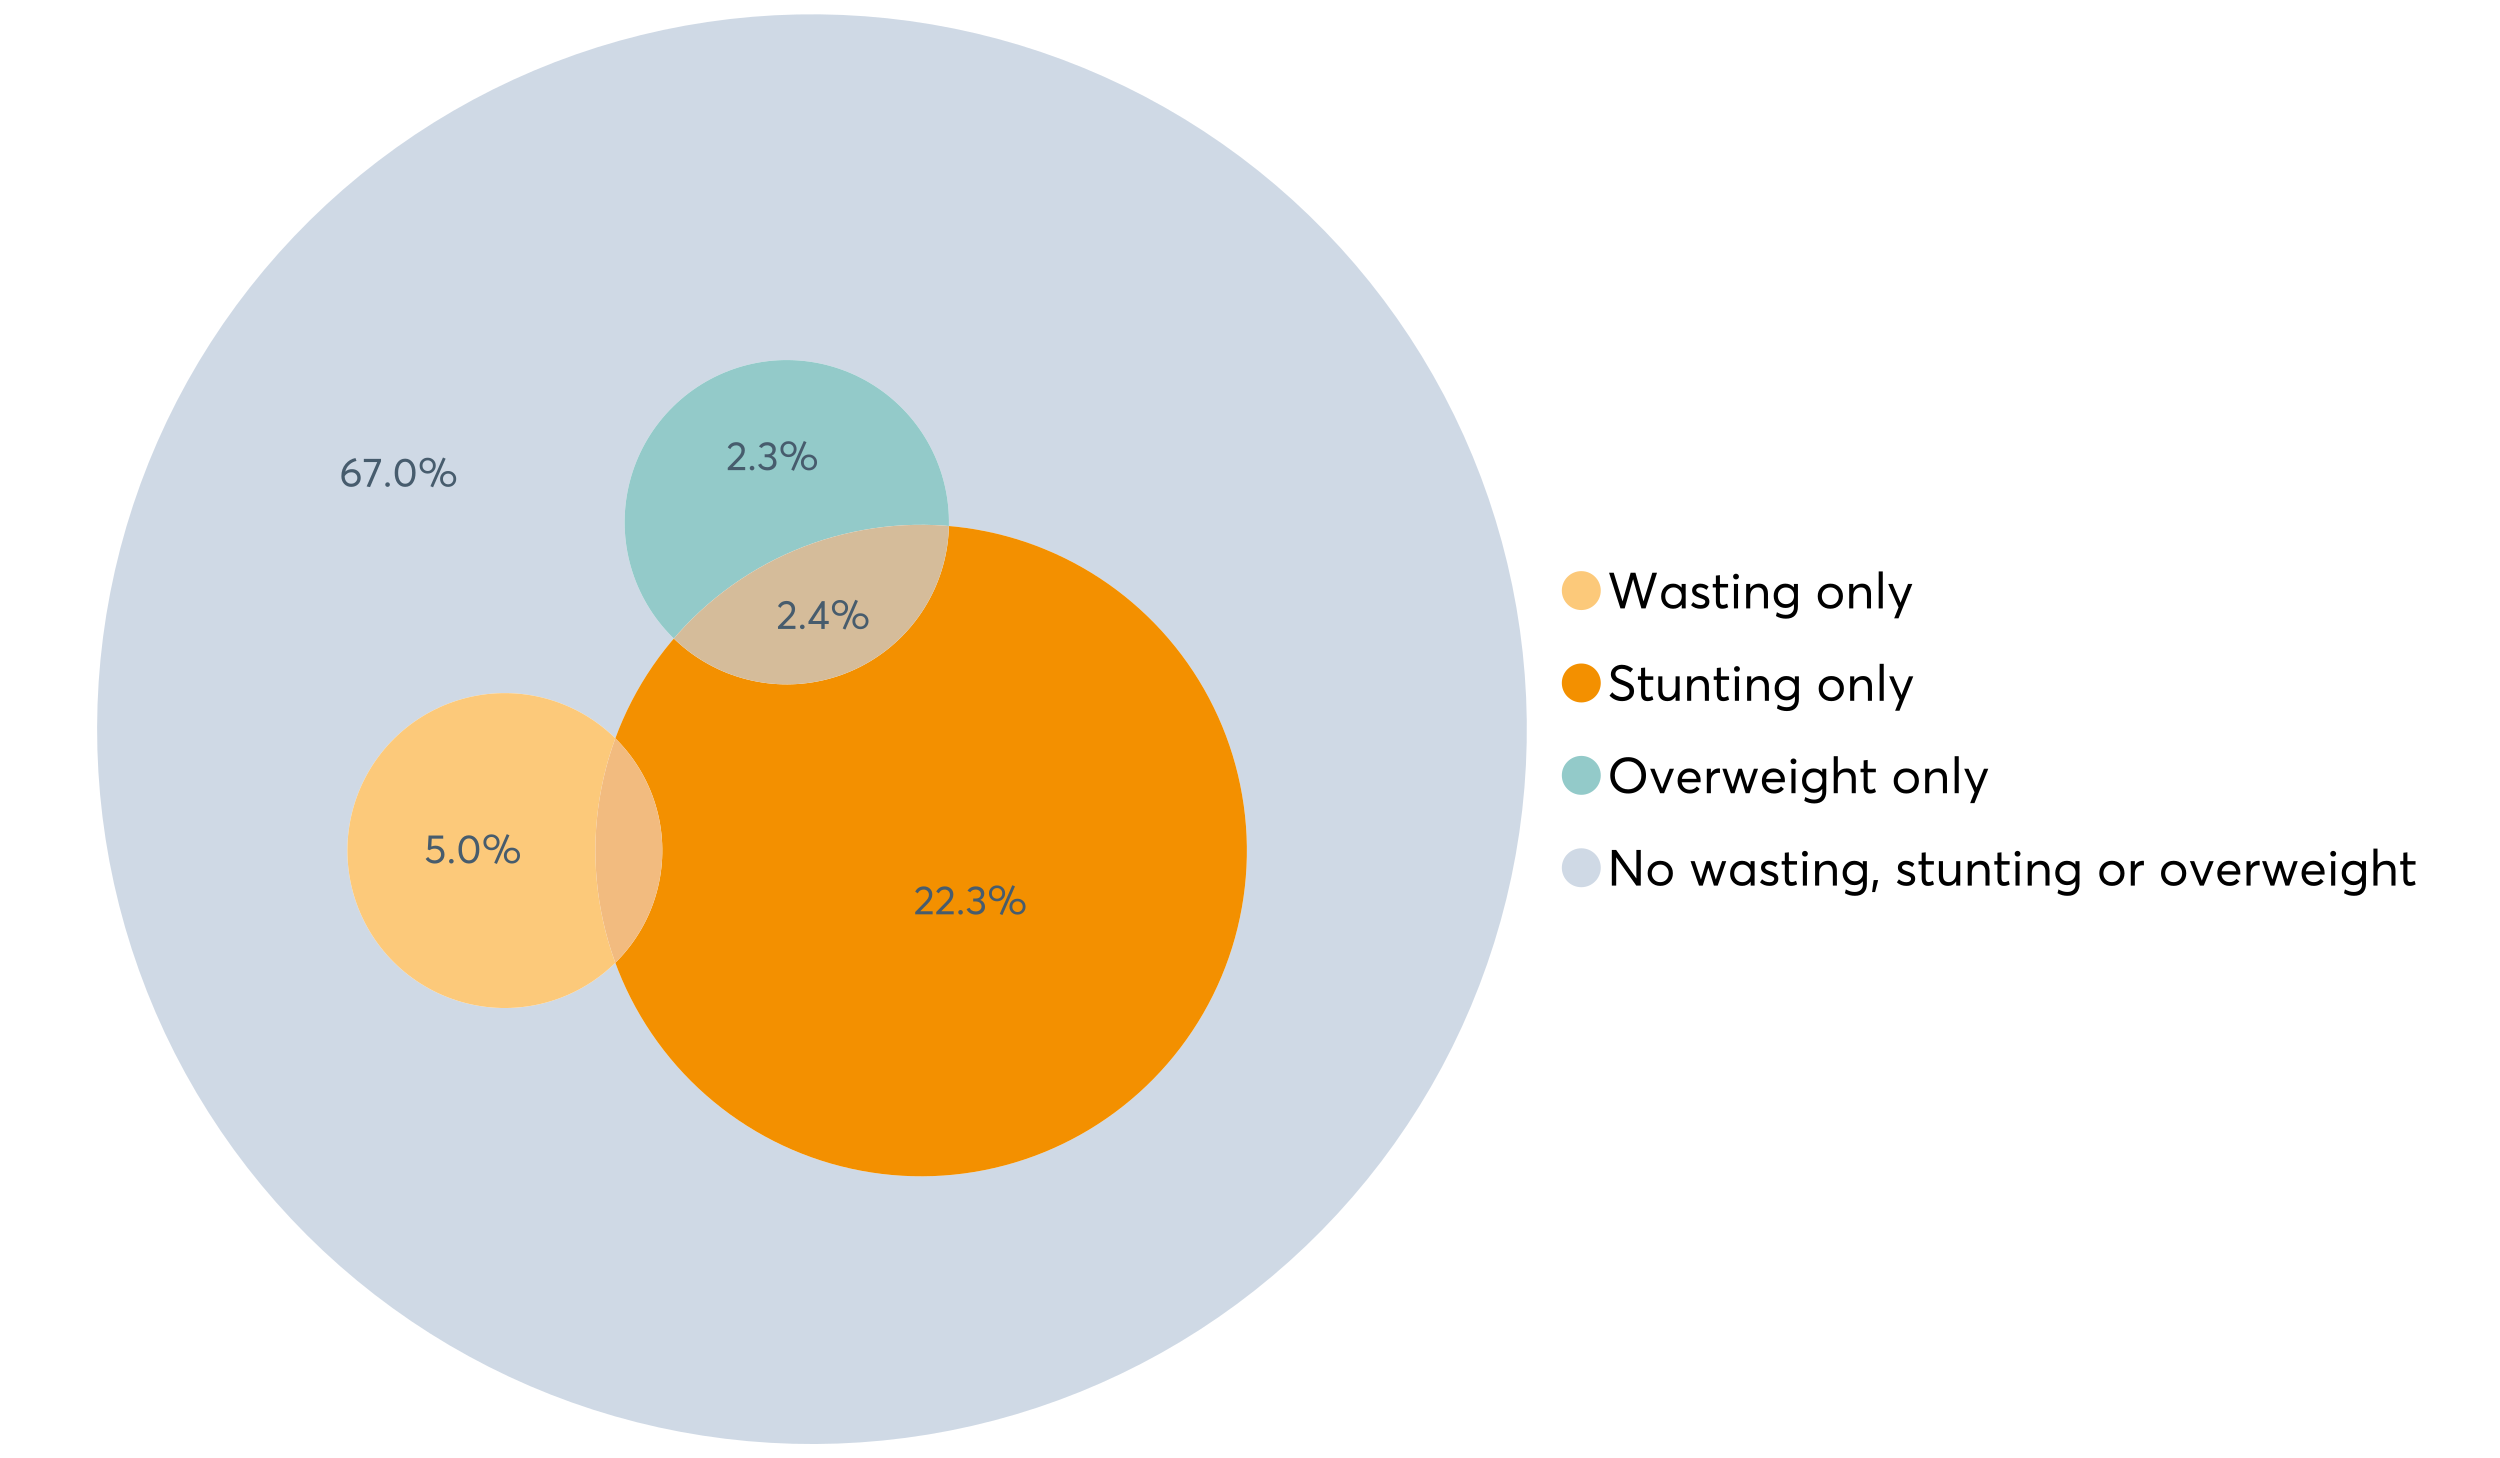 <?xml version="1.0" encoding="UTF-8"?>
<svg xmlns="http://www.w3.org/2000/svg" xmlns:xlink="http://www.w3.org/1999/xlink" width="1234.286pt" height="720pt" viewBox="0 0 1234.286 720" version="1.1">
<defs>
<g>
<symbol overflow="visible" id="glyph0-0">
<path style="stroke:none;" d=""/>
</symbol>
<symbol overflow="visible" id="glyph0-1">
<path style="stroke:none;" d="M 22.234 -17.609 L 24.547 -17.609 L 18.906 0 L 16.828 0 L 12.75 -14.438 L 12.734 -14.438 L 8.578 0 L 6.5 0 L 0.875 -17.609 L 3.172 -17.609 L 7.516 -3.547 L 7.562 -3.547 L 11.531 -17.609 L 13.891 -17.609 L 17.859 -3.5 L 17.891 -3.5 Z M 22.234 -17.609 "/>
</symbol>
<symbol overflow="visible" id="glyph0-2">
<path style="stroke:none;" d="M 11.297 -12.078 L 13.297 -12.078 L 13.297 0 L 11.359 0 L 11.359 -1.906 L 11.344 -1.906 C 10.312 -0.531 8.906 0.156 7.125 0.156 C 5.414 0.156 4 -0.406 2.875 -1.531 C 1.75 -2.656 1.188 -4.129 1.188 -5.953 C 1.188 -7.742 1.742 -9.238 2.859 -10.438 C 3.984 -11.633 5.395 -12.234 7.094 -12.234 C 8.812 -12.234 10.203 -11.578 11.266 -10.266 L 11.297 -10.266 Z M 7.297 -1.688 C 8.422 -1.688 9.379 -2.086 10.172 -2.891 C 10.961 -3.691 11.359 -4.711 11.359 -5.953 C 11.359 -7.191 10.973 -8.238 10.203 -9.094 C 9.441 -9.945 8.477 -10.375 7.312 -10.375 C 6.156 -10.375 5.18 -9.961 4.391 -9.141 C 3.609 -8.328 3.219 -7.266 3.219 -5.953 C 3.219 -4.711 3.594 -3.691 4.344 -2.891 C 5.102 -2.086 6.086 -1.688 7.297 -1.688 Z M 7.297 -1.688 "/>
</symbol>
<symbol overflow="visible" id="glyph0-3">
<path style="stroke:none;" d="M 5.609 0.156 C 3.734 0.156 2.156 -0.426 0.875 -1.594 L 1.906 -3.094 C 2.945 -2.133 4.18 -1.656 5.609 -1.656 C 6.305 -1.656 6.859 -1.812 7.266 -2.125 C 7.68 -2.445 7.891 -2.832 7.891 -3.281 C 7.891 -3.738 7.688 -4.086 7.281 -4.328 C 6.875 -4.566 6.164 -4.859 5.156 -5.203 C 5.094 -5.223 5.047 -5.242 5.016 -5.266 C 3.836 -5.672 2.938 -6.141 2.312 -6.672 C 1.695 -7.203 1.391 -7.973 1.391 -8.984 C 1.391 -9.91 1.766 -10.68 2.516 -11.297 C 3.266 -11.922 4.223 -12.234 5.391 -12.234 C 6.922 -12.234 8.301 -11.738 9.531 -10.75 L 8.484 -9.156 C 7.523 -9.977 6.457 -10.391 5.281 -10.391 C 4.801 -10.391 4.367 -10.258 3.984 -10 C 3.609 -9.738 3.422 -9.398 3.422 -8.984 C 3.422 -8.555 3.609 -8.207 3.984 -7.938 C 4.359 -7.676 4.93 -7.395 5.703 -7.094 C 5.836 -7.039 6.082 -6.945 6.438 -6.812 C 6.789 -6.688 7.023 -6.598 7.141 -6.547 C 7.254 -6.492 7.453 -6.406 7.734 -6.281 C 8.016 -6.164 8.207 -6.078 8.312 -6.016 C 8.414 -5.961 8.566 -5.867 8.766 -5.734 C 8.973 -5.598 9.113 -5.477 9.188 -5.375 C 9.258 -5.281 9.359 -5.148 9.484 -4.984 C 9.609 -4.816 9.695 -4.656 9.75 -4.5 C 9.801 -4.344 9.844 -4.16 9.875 -3.953 C 9.906 -3.742 9.922 -3.523 9.922 -3.297 C 9.922 -2.305 9.547 -1.484 8.797 -0.828 C 8.055 -0.172 6.992 0.156 5.609 0.156 Z M 5.609 0.156 "/>
</symbol>
<symbol overflow="visible" id="glyph0-4">
<path style="stroke:none;" d="M 5.328 0.156 C 3.234 0.156 2.188 -1.094 2.188 -3.594 L 2.188 -10.344 L 0.641 -10.344 L 0.641 -12.078 L 2.188 -12.078 L 2.188 -16.203 L 4.188 -16.422 L 4.188 -12.078 L 8.219 -12.078 L 8.219 -10.344 L 4.188 -10.344 L 4.188 -3.891 C 4.188 -3.148 4.297 -2.602 4.516 -2.25 C 4.742 -1.906 5.133 -1.734 5.688 -1.734 C 6.312 -1.734 6.988 -1.941 7.719 -2.359 L 8.266 -0.594 C 7.367 -0.094 6.391 0.156 5.328 0.156 Z M 5.328 0.156 "/>
</symbol>
<symbol overflow="visible" id="glyph0-5">
<path style="stroke:none;" d="M 3.094 -14.312 C 2.688 -14.312 2.344 -14.445 2.062 -14.719 C 1.789 -15 1.656 -15.336 1.656 -15.734 C 1.656 -16.129 1.789 -16.461 2.062 -16.734 C 2.344 -17.004 2.688 -17.141 3.094 -17.141 C 3.5 -17.141 3.844 -17 4.125 -16.719 C 4.406 -16.438 4.547 -16.109 4.547 -15.734 C 4.547 -15.336 4.406 -15 4.125 -14.719 C 3.844 -14.445 3.5 -14.312 3.094 -14.312 Z M 2.078 0 L 2.078 -12.078 L 4.094 -12.078 L 4.094 0 Z M 2.078 0 "/>
</symbol>
<symbol overflow="visible" id="glyph0-6">
<path style="stroke:none;" d="M 8.344 -12.234 C 9.676 -12.234 10.727 -11.805 11.5 -10.953 C 12.281 -10.098 12.672 -8.836 12.672 -7.172 L 12.672 0 L 10.672 0 L 10.672 -6.594 C 10.672 -9.113 9.688 -10.375 7.719 -10.375 C 6.562 -10.375 5.641 -9.988 4.953 -9.219 C 4.266 -8.445 3.922 -7.383 3.922 -6.031 L 3.922 0 L 1.906 0 L 1.906 -12.078 L 3.922 -12.078 L 3.922 -9.969 L 3.938 -9.969 C 5 -11.477 6.469 -12.234 8.344 -12.234 Z M 8.344 -12.234 "/>
</symbol>
<symbol overflow="visible" id="glyph0-7">
<path style="stroke:none;" d="M 11.094 -12.078 L 13.078 -12.078 L 13.078 -0.922 C 13.078 0.93 12.594 2.391 11.625 3.453 C 10.656 4.523 9.16 5.062 7.141 5.062 C 5.328 5.062 3.691 4.625 2.234 3.75 L 2.703 1.891 C 4.211 2.734 5.66 3.156 7.047 3.156 C 8.348 3.156 9.348 2.816 10.047 2.141 C 10.754 1.473 11.109 0.629 11.109 -0.391 L 11.109 -2.078 L 11.062 -2.078 C 10.051 -0.836 8.688 -0.219 6.969 -0.219 C 5.312 -0.219 3.922 -0.77 2.797 -1.875 C 1.672 -2.988 1.109 -4.43 1.109 -6.203 C 1.109 -7.922 1.66 -9.352 2.766 -10.5 C 3.867 -11.656 5.238 -12.234 6.875 -12.234 C 8.57 -12.234 9.961 -11.617 11.047 -10.391 L 11.094 -10.391 Z M 7.125 -2.109 C 8.332 -2.109 9.305 -2.5 10.047 -3.281 C 10.797 -4.07 11.172 -5.078 11.172 -6.297 C 11.172 -7.492 10.785 -8.469 10.016 -9.219 C 9.242 -9.969 8.281 -10.344 7.125 -10.344 C 5.977 -10.344 5.031 -9.957 4.281 -9.188 C 3.539 -8.426 3.172 -7.457 3.172 -6.281 C 3.172 -5.02 3.551 -4.008 4.312 -3.25 C 5.07 -2.488 6.008 -2.109 7.125 -2.109 Z M 7.125 -2.109 "/>
</symbol>
<symbol overflow="visible" id="glyph0-8">
<path style="stroke:none;" d=""/>
</symbol>
<symbol overflow="visible" id="glyph0-9">
<path style="stroke:none;" d="M 7.422 0.156 C 5.566 0.156 4.062 -0.43 2.906 -1.609 C 1.75 -2.785 1.172 -4.258 1.172 -6.031 C 1.172 -7.801 1.75 -9.273 2.906 -10.453 C 4.062 -11.641 5.566 -12.234 7.422 -12.234 C 9.203 -12.234 10.68 -11.656 11.859 -10.5 C 13.035 -9.344 13.625 -7.852 13.625 -6.031 C 13.625 -4.207 13.035 -2.719 11.859 -1.562 C 10.68 -0.414 9.203 0.156 7.422 0.156 Z M 7.422 -1.688 C 8.598 -1.688 9.586 -2.094 10.391 -2.906 C 11.191 -3.727 11.594 -4.77 11.594 -6.031 C 11.594 -7.301 11.191 -8.344 10.391 -9.156 C 9.598 -9.969 8.609 -10.375 7.422 -10.375 C 6.18 -10.375 5.164 -9.953 4.375 -9.109 C 3.594 -8.273 3.203 -7.242 3.203 -6.016 C 3.203 -4.797 3.594 -3.77 4.375 -2.938 C 5.164 -2.102 6.18 -1.688 7.422 -1.688 Z M 7.422 -1.688 "/>
</symbol>
<symbol overflow="visible" id="glyph0-10">
<path style="stroke:none;" d="M 2.078 0 L 2.078 -18.266 L 4.094 -18.266 L 4.094 0 Z M 2.078 0 "/>
</symbol>
<symbol overflow="visible" id="glyph0-11">
<path style="stroke:none;" d="M 10.344 -12.078 L 12.484 -12.078 L 5.656 4.906 L 3.516 4.906 L 5.688 -0.5 L 0.578 -12.078 L 2.734 -12.078 L 6.656 -2.875 L 6.703 -2.875 Z M 10.344 -12.078 "/>
</symbol>
<symbol overflow="visible" id="glyph0-12">
<path style="stroke:none;" d="M 7.344 0.156 C 4.875 0.156 2.789 -0.754 1.094 -2.578 L 2.484 -4.219 C 3.098 -3.457 3.844 -2.879 4.719 -2.484 C 5.594 -2.086 6.477 -1.891 7.375 -1.891 C 8.457 -1.891 9.328 -2.129 9.984 -2.609 C 10.641 -3.086 10.969 -3.75 10.969 -4.594 C 10.969 -5.051 10.891 -5.445 10.734 -5.781 C 10.578 -6.113 10.305 -6.406 9.922 -6.656 C 9.547 -6.914 9.176 -7.125 8.812 -7.281 C 8.457 -7.438 7.953 -7.641 7.297 -7.891 C 7.18 -7.941 7.086 -7.973 7.016 -7.984 C 6.367 -8.223 5.844 -8.426 5.438 -8.594 C 5.039 -8.77 4.582 -9.016 4.062 -9.328 C 3.539 -9.641 3.133 -9.957 2.844 -10.281 C 2.551 -10.602 2.297 -11.008 2.078 -11.5 C 1.867 -11.988 1.766 -12.531 1.766 -13.125 C 1.766 -14.438 2.285 -15.535 3.328 -16.422 C 4.367 -17.316 5.641 -17.773 7.141 -17.797 C 9.129 -17.797 10.992 -17.109 12.734 -15.734 L 11.406 -14.047 C 10.039 -15.203 8.617 -15.781 7.141 -15.781 C 6.285 -15.781 5.551 -15.551 4.938 -15.094 C 4.32 -14.645 4.016 -14.02 4.016 -13.219 C 4.016 -12.895 4.082 -12.594 4.219 -12.312 C 4.352 -12.039 4.5 -11.816 4.656 -11.641 C 4.82 -11.473 5.113 -11.281 5.531 -11.062 C 5.945 -10.852 6.273 -10.691 6.516 -10.578 C 6.754 -10.473 7.172 -10.305 7.766 -10.078 C 9.586 -9.379 10.785 -8.832 11.359 -8.438 C 12.598 -7.594 13.219 -6.383 13.219 -4.812 C 13.219 -3.258 12.645 -2.039 11.5 -1.156 C 10.352 -0.281 8.969 0.156 7.344 0.156 Z M 7.344 0.156 "/>
</symbol>
<symbol overflow="visible" id="glyph0-13">
<path style="stroke:none;" d="M 10.203 -12.078 L 12.203 -12.078 L 12.203 0 L 10.203 0 L 10.203 -2.016 L 10.172 -2.016 C 9.16 -0.566 7.836 0.156 6.203 0.156 C 4.766 0.156 3.645 -0.258 2.844 -1.094 C 2.051 -1.938 1.656 -3.203 1.656 -4.891 L 1.656 -12.078 L 3.672 -12.078 L 3.672 -5.453 C 3.672 -4.117 3.914 -3.156 4.406 -2.562 C 4.895 -1.977 5.633 -1.688 6.625 -1.688 C 7.613 -1.688 8.457 -2.094 9.156 -2.906 C 9.852 -3.727 10.203 -4.836 10.203 -6.234 Z M 10.203 -12.078 "/>
</symbol>
<symbol overflow="visible" id="glyph0-14">
<path style="stroke:none;" d="M 10.328 0.156 C 7.711 0.156 5.582 -0.691 3.938 -2.391 C 2.289 -4.086 1.469 -6.223 1.469 -8.797 C 1.469 -11.379 2.289 -13.523 3.938 -15.234 C 5.582 -16.941 7.711 -17.797 10.328 -17.797 C 12.836 -17.797 14.926 -16.961 16.594 -15.297 C 18.27 -13.629 19.109 -11.469 19.109 -8.812 C 19.109 -6.164 18.27 -4.008 16.594 -2.344 C 14.926 -0.676 12.836 0.156 10.328 0.156 Z M 10.328 -1.906 C 12.172 -1.906 13.719 -2.555 14.969 -3.859 C 16.219 -5.16 16.844 -6.812 16.844 -8.812 C 16.844 -10.82 16.219 -12.477 14.969 -13.781 C 13.719 -15.082 12.172 -15.734 10.328 -15.734 C 8.391 -15.734 6.801 -15.066 5.562 -13.734 C 4.32 -12.398 3.703 -10.754 3.703 -8.797 C 3.703 -6.848 4.32 -5.211 5.562 -3.891 C 6.801 -2.566 8.391 -1.906 10.328 -1.906 Z M 10.328 -1.906 "/>
</symbol>
<symbol overflow="visible" id="glyph0-15">
<path style="stroke:none;" d="M 10.203 -12.078 L 12.375 -12.078 L 7.469 0 L 5.531 0 L 0.594 -12.078 L 2.75 -12.078 L 6.469 -2.562 L 6.547 -2.562 Z M 10.203 -12.078 "/>
</symbol>
<symbol overflow="visible" id="glyph0-16">
<path style="stroke:none;" d="M 12.562 -6.234 C 12.562 -6.098 12.551 -5.922 12.531 -5.703 L 12.5 -5.406 L 3.203 -5.406 C 3.336 -4.281 3.77 -3.379 4.5 -2.703 C 5.238 -2.023 6.156 -1.688 7.25 -1.688 C 8.656 -1.688 9.785 -2.234 10.641 -3.328 L 12.062 -2.109 C 10.883 -0.598 9.254 0.156 7.172 0.156 C 5.43 0.156 3.992 -0.414 2.859 -1.562 C 1.734 -2.719 1.172 -4.207 1.172 -6.031 C 1.172 -7.832 1.719 -9.316 2.812 -10.484 C 3.914 -11.648 5.297 -12.234 6.953 -12.234 C 8.617 -12.234 9.969 -11.672 11 -10.547 C 12.039 -9.422 12.562 -7.984 12.562 -6.234 Z M 9.406 -9.469 C 8.789 -10.07 8.004 -10.375 7.047 -10.375 C 6.086 -10.375 5.266 -10.078 4.578 -9.484 C 3.891 -8.898 3.457 -8.098 3.281 -7.078 L 10.562 -7.078 C 10.406 -8.078 10.02 -8.875 9.406 -9.469 Z M 9.406 -9.469 "/>
</symbol>
<symbol overflow="visible" id="glyph0-17">
<path style="stroke:none;" d="M 7.891 -12.234 C 8.141 -12.234 8.305 -12.223 8.391 -12.203 L 8.391 -9.969 C 8.023 -10.008 7.758 -10.031 7.594 -10.031 C 6.469 -10.031 5.57 -9.641 4.906 -8.859 C 4.25 -8.078 3.922 -7.066 3.922 -5.828 L 3.922 0 L 1.906 0 L 1.906 -12.078 L 3.922 -12.078 L 3.922 -9.953 L 3.938 -9.953 C 4.883 -11.473 6.203 -12.234 7.891 -12.234 Z M 7.891 -12.234 "/>
</symbol>
<symbol overflow="visible" id="glyph0-18">
<path style="stroke:none;" d="M 16.297 -12.078 L 18.344 -12.078 L 14.141 0 L 12.25 0 L 9.531 -8.812 L 9.5 -8.812 L 6.75 0 L 4.906 0 L 0.719 -12.078 L 2.75 -12.078 L 5.828 -3.047 L 5.875 -3.047 L 8.641 -12.078 L 10.375 -12.078 L 13.172 -3.047 L 13.219 -3.047 Z M 16.297 -12.078 "/>
</symbol>
<symbol overflow="visible" id="glyph0-19">
<path style="stroke:none;" d="M 8.406 -12.234 C 9.781 -12.234 10.852 -11.816 11.625 -10.984 C 12.406 -10.16 12.797 -8.914 12.797 -7.25 L 12.797 0 L 10.797 0 L 10.797 -6.672 C 10.797 -9.141 9.812 -10.375 7.844 -10.375 C 6.633 -10.375 5.676 -9.992 4.969 -9.234 C 4.27 -8.473 3.922 -7.422 3.922 -6.078 L 3.922 0 L 1.906 0 L 1.906 -18.266 L 3.922 -18.266 L 3.922 -10.094 L 3.969 -10.094 C 4.977 -11.52 6.457 -12.234 8.406 -12.234 Z M 8.406 -12.234 "/>
</symbol>
<symbol overflow="visible" id="glyph0-20">
<path style="stroke:none;" d="M 14.359 -17.609 L 16.531 -17.609 L 16.531 0 L 14.312 0 L 4.438 -13.891 L 4.391 -13.891 L 4.391 0 L 2.234 0 L 2.234 -17.609 L 4.359 -17.609 L 14.312 -3.578 L 14.359 -3.578 Z M 14.359 -17.609 "/>
</symbol>
<symbol overflow="visible" id="glyph0-21">
<path style="stroke:none;" d="M 0.797 3.219 L 1.594 -2.734 L 3.797 -2.734 L 2.281 3.219 Z M 0.797 3.219 "/>
</symbol>
<symbol overflow="visible" id="glyph1-0">
<path style="stroke:none;" d=""/>
</symbol>
<symbol overflow="visible" id="glyph1-1">
<path style="stroke:none;" d="M 3.328 -1.531 L 9.406 -1.531 L 9.406 0 L 0.797 0 L 0.781 -1.156 L 5.469 -5.938 C 6.156 -6.656 6.676 -7.289 7.031 -7.844 C 7.383 -8.406 7.562 -8.992 7.562 -9.609 C 7.562 -10.367 7.32 -10.992 6.844 -11.484 C 6.363 -11.984 5.742 -12.234 4.984 -12.234 C 3.672 -12.234 2.688 -11.613 2.031 -10.375 L 0.797 -11.219 C 1.672 -12.945 3.098 -13.812 5.078 -13.812 C 6.223 -13.812 7.203 -13.445 8.016 -12.719 C 8.828 -11.988 9.234 -11.016 9.234 -9.797 C 9.234 -9.004 9.051 -8.25 8.688 -7.531 C 8.332 -6.812 7.734 -6.031 6.891 -5.188 L 3.328 -1.578 Z M 3.328 -1.531 "/>
</symbol>
<symbol overflow="visible" id="glyph1-2">
<path style="stroke:none;" d="M 2.406 0.125 C 2.07 0.125 1.797 0.016 1.578 -0.203 C 1.359 -0.422 1.25 -0.688 1.25 -1 C 1.25 -1.312 1.359 -1.578 1.578 -1.797 C 1.797 -2.023 2.07 -2.141 2.406 -2.141 C 2.719 -2.141 2.984 -2.023 3.203 -1.797 C 3.43 -1.578 3.547 -1.312 3.547 -1 C 3.547 -0.688 3.43 -0.422 3.203 -0.203 C 2.984 0.016 2.719 0.125 2.406 0.125 Z M 2.406 0.125 "/>
</symbol>
<symbol overflow="visible" id="glyph1-3">
<path style="stroke:none;" d="M 6.984 0 L 6.984 -2.406 L 0.625 -2.406 L 0.625 -3.609 L 7.234 -13.703 L 8.656 -13.703 L 8.656 -3.922 L 10.641 -3.922 L 10.641 -2.406 L 8.656 -2.406 L 8.656 0 Z M 2.625 -3.891 L 7.016 -3.891 L 7.016 -10.641 Z M 2.625 -3.891 "/>
</symbol>
<symbol overflow="visible" id="glyph1-4">
<path style="stroke:none;" d="M 7.531 0.344 L 6.219 -0.219 L 12.422 -14.391 L 13.734 -13.812 Z M 4.859 -6.438 C 3.742 -6.438 2.801 -6.801 2.031 -7.531 C 1.27 -8.27 0.891 -9.223 0.891 -10.391 C 0.891 -11.473 1.258 -12.391 2 -13.141 C 2.738 -13.898 3.691 -14.281 4.859 -14.281 C 5.984 -14.281 6.93 -13.922 7.703 -13.203 C 8.473 -12.484 8.859 -11.547 8.859 -10.391 C 8.859 -9.285 8.484 -8.348 7.734 -7.578 C 6.992 -6.816 6.035 -6.438 4.859 -6.438 Z M 4.891 -7.719 C 5.641 -7.719 6.254 -7.973 6.734 -8.484 C 7.211 -8.992 7.453 -9.625 7.453 -10.375 C 7.453 -11.145 7.203 -11.77 6.703 -12.25 C 6.211 -12.738 5.609 -12.984 4.891 -12.984 C 4.129 -12.984 3.508 -12.734 3.031 -12.234 C 2.551 -11.734 2.312 -11.113 2.312 -10.375 C 2.312 -9.582 2.555 -8.941 3.047 -8.453 C 3.535 -7.961 4.148 -7.719 4.891 -7.719 Z M 14.969 0.125 C 13.852 0.125 12.91 -0.238 12.141 -0.969 C 11.379 -1.707 11 -2.656 11 -3.812 C 11 -4.895 11.367 -5.816 12.109 -6.578 C 12.859 -7.336 13.812 -7.719 14.969 -7.719 C 16.082 -7.719 17.023 -7.348 17.797 -6.609 C 18.566 -5.879 18.953 -4.945 18.953 -3.812 C 18.953 -2.707 18.582 -1.773 17.844 -1.016 C 17.113 -0.254 16.156 0.125 14.969 0.125 Z M 14.969 -1.156 C 15.738 -1.156 16.363 -1.406 16.844 -1.906 C 17.32 -2.414 17.562 -3.039 17.562 -3.781 C 17.562 -4.57 17.312 -5.207 16.812 -5.688 C 16.312 -6.176 15.695 -6.422 14.969 -6.422 C 14.219 -6.422 13.602 -6.164 13.125 -5.656 C 12.656 -5.156 12.422 -4.531 12.422 -3.781 C 12.422 -3.008 12.664 -2.379 13.156 -1.891 C 13.645 -1.398 14.25 -1.156 14.969 -1.156 Z M 14.969 -1.156 "/>
</symbol>
<symbol overflow="visible" id="glyph1-5">
<path style="stroke:none;" d="M 6.375 -8.641 C 7.625 -8.641 8.645 -8.25 9.438 -7.469 C 10.238 -6.688 10.641 -5.625 10.641 -4.281 C 10.641 -3.02 10.191 -1.969 9.297 -1.125 C 8.398 -0.289 7.273 0.125 5.922 0.125 C 4.535 0.125 3.383 -0.363 2.469 -1.344 C 1.551 -2.332 1.094 -3.602 1.094 -5.156 C 1.094 -7.531 1.773 -9.535 3.141 -11.172 C 4.516 -12.805 6.156 -13.785 8.062 -14.109 L 8.547 -12.688 C 7.223 -12.375 6.062 -11.77 5.062 -10.875 C 4.062 -9.988 3.379 -8.836 3.016 -7.422 L 3.031 -7.422 C 3.914 -8.234 5.031 -8.641 6.375 -8.641 Z M 5.906 -1.453 C 6.801 -1.453 7.535 -1.727 8.109 -2.281 C 8.68 -2.832 8.969 -3.508 8.969 -4.312 C 8.969 -5.145 8.695 -5.812 8.156 -6.312 C 7.625 -6.82 6.906 -7.078 6 -7.078 C 5.281 -7.078 4.641 -6.895 4.078 -6.531 C 3.516 -6.176 3.066 -5.734 2.734 -5.203 L 2.734 -5.062 C 2.734 -3.988 3.023 -3.117 3.609 -2.453 C 4.203 -1.785 4.969 -1.453 5.906 -1.453 Z M 5.906 -1.453 "/>
</symbol>
<symbol overflow="visible" id="glyph1-6">
<path style="stroke:none;" d="M 0.531 -13.703 L 9.016 -13.703 L 9.016 -12.516 L 3.594 0.234 L 1.906 -0.094 L 7.156 -12.141 L 0.531 -12.141 Z M 0.531 -13.703 "/>
</symbol>
<symbol overflow="visible" id="glyph1-7">
<path style="stroke:none;" d="M 6.266 0.125 C 4.734 0.125 3.488 -0.488 2.531 -1.719 C 1.582 -2.945 1.109 -4.656 1.109 -6.844 C 1.109 -8.914 1.566 -10.594 2.484 -11.875 C 3.41 -13.164 4.672 -13.812 6.266 -13.812 C 7.785 -13.812 9.02 -13.195 9.969 -11.969 C 10.926 -10.738 11.406 -9.031 11.406 -6.844 C 11.406 -4.77 10.945 -3.086 10.031 -1.797 C 9.125 -0.516 7.867 0.125 6.266 0.125 Z M 6.266 -1.438 C 7.348 -1.438 8.191 -1.922 8.797 -2.891 C 9.398 -3.859 9.703 -5.176 9.703 -6.844 C 9.703 -8.551 9.383 -9.879 8.75 -10.828 C 8.125 -11.785 7.297 -12.266 6.266 -12.266 C 5.18 -12.266 4.332 -11.773 3.719 -10.797 C 3.113 -9.816 2.812 -8.5 2.812 -6.844 C 2.812 -5.133 3.125 -3.805 3.75 -2.859 C 4.383 -1.91 5.223 -1.438 6.266 -1.438 Z M 6.266 -1.438 "/>
</symbol>
<symbol overflow="visible" id="glyph1-8">
<path style="stroke:none;" d="M 5.688 -8.688 C 6.945 -8.688 8 -8.289 8.844 -7.5 C 9.688 -6.707 10.109 -5.648 10.109 -4.328 C 10.109 -3.023 9.648 -1.953 8.734 -1.109 C 7.816 -0.273 6.688 0.141 5.344 0.141 C 4.395 0.141 3.52 -0.062 2.719 -0.469 C 1.914 -0.875 1.273 -1.438 0.797 -2.156 L 2.047 -3.109 C 2.367 -2.586 2.805 -2.176 3.359 -1.875 C 3.91 -1.582 4.531 -1.438 5.219 -1.438 C 6.113 -1.438 6.867 -1.711 7.484 -2.266 C 8.098 -2.816 8.406 -3.508 8.406 -4.344 C 8.406 -5.238 8.098 -5.941 7.484 -6.453 C 6.867 -6.961 6.125 -7.219 5.25 -7.219 C 4.207 -7.219 3.398 -6.961 2.828 -6.453 L 1.859 -6.766 L 2.25 -13.703 L 9.484 -13.703 L 9.484 -12.141 L 3.828 -12.141 L 3.609 -8.297 C 4.367 -8.555 5.062 -8.688 5.688 -8.688 Z M 5.688 -8.688 "/>
</symbol>
<symbol overflow="visible" id="glyph1-9">
<path style="stroke:none;" d="M 7.344 -7.094 C 8.07 -6.812 8.641 -6.375 9.047 -5.781 C 9.461 -5.188 9.672 -4.484 9.672 -3.672 C 9.672 -2.555 9.25 -1.645 8.406 -0.938 C 7.57 -0.227 6.52 0.125 5.25 0.125 C 4.113 0.125 3.133 -0.117 2.312 -0.609 C 1.5 -1.109 0.914 -1.77 0.562 -2.594 L 2.016 -3.266 C 2.555 -2.055 3.598 -1.453 5.141 -1.453 C 5.941 -1.453 6.613 -1.68 7.156 -2.141 C 7.695 -2.598 7.969 -3.191 7.969 -3.922 C 7.969 -4.617 7.707 -5.195 7.188 -5.656 C 6.676 -6.125 5.938 -6.359 4.969 -6.359 L 3.828 -6.359 L 3.828 -7.828 L 5.156 -7.828 C 5.988 -7.828 6.609 -8.035 7.016 -8.453 C 7.43 -8.867 7.641 -9.391 7.641 -10.016 C 7.641 -10.672 7.391 -11.203 6.891 -11.609 C 6.398 -12.023 5.789 -12.234 5.062 -12.234 C 3.883 -12.234 2.992 -11.789 2.391 -10.906 L 1.031 -11.641 C 1.406 -12.305 1.941 -12.832 2.641 -13.219 C 3.336 -13.613 4.16 -13.812 5.109 -13.812 C 6.316 -13.812 7.316 -13.488 8.109 -12.844 C 8.91 -12.195 9.312 -11.328 9.312 -10.234 C 9.312 -9.555 9.141 -8.941 8.797 -8.391 C 8.453 -7.836 7.969 -7.414 7.344 -7.125 Z M 7.344 -7.094 "/>
</symbol>
</g>
</defs>
<g id="surface143147">
<path style=" stroke:none;fill-rule:nonzero;fill:rgb(98.824%,78.824%,47.843%);fill-opacity:1;" d="M 790.324 291.582 C 790.324 296.891 786.02 301.195 780.711 301.195 C 775.398 301.195 771.094 296.891 771.094 291.582 C 771.094 286.273 775.398 281.969 780.711 281.969 C 786.02 281.969 790.324 286.273 790.324 291.582 "/>
<g style="fill:rgb(0%,0%,0%);fill-opacity:1;">
  <use xlink:href="#glyph0-1" x="793.543" y="300.387"/>
  <use xlink:href="#glyph0-2" x="818.944" y="300.387"/>
  <use xlink:href="#glyph0-3" x="834.026" y="300.387"/>
  <use xlink:href="#glyph0-4" x="844.965" y="300.387"/>
  <use xlink:href="#glyph0-5" x="853.994" y="300.387"/>
  <use xlink:href="#glyph0-6" x="860.195" y="300.387"/>
  <use xlink:href="#glyph0-7" x="874.583" y="300.387"/>
  <use xlink:href="#glyph0-8" x="889.441" y="300.387"/>
  <use xlink:href="#glyph0-9" x="896.263" y="300.387"/>
  <use xlink:href="#glyph0-6" x="911.072" y="300.387"/>
  <use xlink:href="#glyph0-10" x="925.459" y="300.387"/>
  <use xlink:href="#glyph0-11" x="931.66" y="300.387"/>
</g>
<path style=" stroke:none;fill-rule:nonzero;fill:rgb(95.294%,56.471%,0%);fill-opacity:1;" d="M 790.324 337.195 C 790.324 342.504 786.02 346.809 780.711 346.809 C 775.398 346.809 771.094 342.504 771.094 337.195 C 771.094 331.883 775.398 327.578 780.711 327.578 C 786.02 327.578 790.324 331.883 790.324 337.195 "/>
<g style="fill:rgb(0%,0%,0%);fill-opacity:1;">
  <use xlink:href="#glyph0-12" x="793.543" y="346"/>
  <use xlink:href="#glyph0-4" x="808.029" y="346"/>
  <use xlink:href="#glyph0-13" x="817.059" y="346"/>
  <use xlink:href="#glyph0-6" x="831.049" y="346"/>
  <use xlink:href="#glyph0-4" x="845.436" y="346"/>
  <use xlink:href="#glyph0-5" x="854.465" y="346"/>
  <use xlink:href="#glyph0-6" x="860.667" y="346"/>
  <use xlink:href="#glyph0-7" x="875.054" y="346"/>
  <use xlink:href="#glyph0-8" x="889.913" y="346"/>
  <use xlink:href="#glyph0-9" x="896.734" y="346"/>
  <use xlink:href="#glyph0-6" x="911.543" y="346"/>
  <use xlink:href="#glyph0-10" x="925.93" y="346"/>
  <use xlink:href="#glyph0-11" x="932.132" y="346"/>
</g>
<path style=" stroke:none;fill-rule:nonzero;fill:rgb(57.647%,79.216%,78.824%);fill-opacity:1;" d="M 790.324 382.805 C 790.324 388.117 786.02 392.422 780.711 392.422 C 775.398 392.422 771.094 388.117 771.094 382.805 C 771.094 377.496 775.398 373.191 780.711 373.191 C 786.02 373.191 790.324 377.496 790.324 382.805 "/>
<g style="fill:rgb(0%,0%,0%);fill-opacity:1;">
  <use xlink:href="#glyph0-14" x="793.543" y="391.613"/>
  <use xlink:href="#glyph0-15" x="814.107" y="391.613"/>
  <use xlink:href="#glyph0-16" x="827.08" y="391.613"/>
  <use xlink:href="#glyph0-17" x="840.773" y="391.613"/>
  <use xlink:href="#glyph0-18" x="849.628" y="391.613"/>
  <use xlink:href="#glyph0-16" x="868.679" y="391.613"/>
  <use xlink:href="#glyph0-5" x="882.372" y="391.613"/>
  <use xlink:href="#glyph0-7" x="888.573" y="391.613"/>
  <use xlink:href="#glyph0-19" x="903.432" y="391.613"/>
  <use xlink:href="#glyph0-4" x="917.918" y="391.613"/>
  <use xlink:href="#glyph0-8" x="926.947" y="391.613"/>
  <use xlink:href="#glyph0-9" x="933.769" y="391.613"/>
  <use xlink:href="#glyph0-6" x="948.578" y="391.613"/>
  <use xlink:href="#glyph0-10" x="962.965" y="391.613"/>
  <use xlink:href="#glyph0-11" x="969.166" y="391.613"/>
</g>
<path style=" stroke:none;fill-rule:nonzero;fill:rgb(81.176%,85.098%,89.804%);fill-opacity:1;" d="M 790.324 428.418 C 790.324 433.727 786.02 438.031 780.711 438.031 C 775.398 438.031 771.094 433.727 771.094 428.418 C 771.094 423.109 775.398 418.805 780.711 418.805 C 786.02 418.805 790.324 423.109 790.324 428.418 "/>
<g style="fill:rgb(0%,0%,0%);fill-opacity:1;">
  <use xlink:href="#glyph0-20" x="793.543" y="437.223"/>
  <use xlink:href="#glyph0-9" x="812.296" y="437.223"/>
  <use xlink:href="#glyph0-8" x="827.105" y="437.223"/>
  <use xlink:href="#glyph0-18" x="833.926" y="437.223"/>
  <use xlink:href="#glyph0-2" x="852.977" y="437.223"/>
  <use xlink:href="#glyph0-3" x="868.059" y="437.223"/>
  <use xlink:href="#glyph0-4" x="878.998" y="437.223"/>
  <use xlink:href="#glyph0-5" x="888.027" y="437.223"/>
  <use xlink:href="#glyph0-6" x="894.229" y="437.223"/>
  <use xlink:href="#glyph0-7" x="908.616" y="437.223"/>
  <use xlink:href="#glyph0-21" x="923.474" y="437.223"/>
  <use xlink:href="#glyph0-8" x="928.808" y="437.223"/>
  <use xlink:href="#glyph0-3" x="935.629" y="437.223"/>
  <use xlink:href="#glyph0-4" x="946.568" y="437.223"/>
  <use xlink:href="#glyph0-13" x="955.598" y="437.223"/>
  <use xlink:href="#glyph0-6" x="969.588" y="437.223"/>
  <use xlink:href="#glyph0-4" x="983.975" y="437.223"/>
  <use xlink:href="#glyph0-5" x="993.004" y="437.223"/>
  <use xlink:href="#glyph0-6" x="999.206" y="437.223"/>
  <use xlink:href="#glyph0-7" x="1013.593" y="437.223"/>
  <use xlink:href="#glyph0-8" x="1028.452" y="437.223"/>
  <use xlink:href="#glyph0-9" x="1035.273" y="437.223"/>
  <use xlink:href="#glyph0-17" x="1050.082" y="437.223"/>
  <use xlink:href="#glyph0-8" x="1058.938" y="437.223"/>
  <use xlink:href="#glyph0-9" x="1065.759" y="437.223"/>
  <use xlink:href="#glyph0-15" x="1080.568" y="437.223"/>
  <use xlink:href="#glyph0-16" x="1093.541" y="437.223"/>
  <use xlink:href="#glyph0-17" x="1107.234" y="437.223"/>
  <use xlink:href="#glyph0-18" x="1116.09" y="437.223"/>
  <use xlink:href="#glyph0-16" x="1135.14" y="437.223"/>
  <use xlink:href="#glyph0-5" x="1148.833" y="437.223"/>
  <use xlink:href="#glyph0-7" x="1155.034" y="437.223"/>
  <use xlink:href="#glyph0-19" x="1169.893" y="437.223"/>
  <use xlink:href="#glyph0-4" x="1184.379" y="437.223"/>
</g>
<path style=" stroke:none;fill-rule:nonzero;fill:rgb(81.176%,85.098%,89.804%);fill-opacity:1;" d="M 413.727 712.707 L 424.855 712.125 L 435.957 711.191 L 447.027 709.91 L 458.051 708.281 L 469.016 706.301 L 479.914 703.977 L 490.734 701.312 L 501.465 698.305 L 512.094 694.961 L 522.613 691.281 L 533.012 687.273 L 543.277 682.938 L 553.398 678.281 L 563.371 673.309 L 573.18 668.023 L 582.82 662.43 L 592.277 656.535 L 601.543 650.348 L 610.609 643.867 L 619.465 637.105 L 628.102 630.066 L 636.516 622.758 L 644.691 615.188 L 652.629 607.363 L 660.312 599.293 L 667.734 590.984 L 674.895 582.445 L 681.781 573.684 L 688.387 564.711 L 694.703 555.531 L 700.73 546.156 L 706.457 536.598 L 711.883 526.863 L 716.992 516.965 L 721.793 506.906 L 726.27 496.703 L 730.422 486.363 L 734.246 475.895 L 737.738 465.312 L 740.895 454.625 L 743.715 443.844 L 746.191 432.98 L 748.32 422.043 L 750.105 411.043 L 751.543 399.992 L 752.633 388.902 L 753.371 377.785 L 753.754 366.648 L 753.789 355.504 L 753.473 344.367 L 752.801 333.242 L 751.781 322.148 L 750.414 311.09 L 748.695 300.078 L 746.629 289.129 L 744.219 278.25 L 741.469 267.449 L 738.375 256.746 L 734.949 246.141 L 731.188 235.652 L 727.098 225.289 L 722.684 215.055 L 717.945 204.969 L 712.895 195.039 L 707.531 185.27 L 701.863 175.676 L 695.895 166.266 L 689.629 157.051 L 683.078 148.035 L 676.246 139.23 L 669.141 130.648 L 661.766 122.293 L 654.133 114.176 L 646.246 106.305 L 638.113 98.684 L 629.746 91.324 L 621.152 84.234 L 612.336 77.418 L 603.309 70.883 L 594.082 64.637 L 584.664 58.684 L 575.059 53.035 L 565.281 47.688 L 555.34 42.652 L 545.246 37.938 L 535.004 33.539 L 524.633 29.469 L 514.137 25.727 L 503.527 22.316 L 492.816 19.246 L 482.012 16.512 L 471.129 14.121 L 460.176 12.074 L 449.164 10.379 L 438.102 9.027 L 427.004 8.027 L 415.879 7.379 L 404.738 7.078 L 393.598 7.133 L 382.461 7.539 L 371.344 8.297 L 360.254 9.402 L 349.207 10.863 L 338.211 12.668 L 327.277 14.816 L 316.418 17.312 L 305.641 20.148 L 294.961 23.324 L 284.387 26.836 L 273.926 30.68 L 263.594 34.852 L 253.398 39.348 L 243.348 44.164 L 233.457 49.293 L 223.73 54.734 L 214.184 60.48 L 204.82 66.523 L 195.652 72.859 L 186.691 79.48 L 177.941 86.379 L 169.414 93.555 L 161.121 100.996 L 153.062 108.691 L 145.254 116.641 L 137.699 124.832 L 130.406 133.258 L 123.383 141.91 L 116.637 150.777 L 110.172 159.855 L 104 169.133 L 98.121 178.598 L 92.547 188.246 L 87.277 198.066 L 82.32 208.047 L 77.684 218.18 L 73.367 228.453 L 69.379 238.855 L 65.719 249.383 L 62.395 260.016 L 59.406 270.754 L 56.758 281.578 L 54.453 292.48 L 52.496 303.449 L 50.883 314.477 L 49.621 325.547 L 48.707 336.652 L 48.148 347.781 L 47.938 358.922 L 48.078 370.066 L 48.574 381.199 L 49.418 392.309 L 50.613 403.387 L 52.156 414.422 L 54.047 425.406 L 56.285 436.32 L 58.867 447.16 L 61.789 457.914 L 65.051 468.57 L 68.645 479.117 L 72.57 489.547 L 76.824 499.848 L 81.398 510.008 L 86.293 520.016 L 91.504 529.867 L 97.02 539.551 L 102.84 549.051 L 108.957 558.367 L 115.363 567.484 L 122.055 576.395 L 129.027 585.086 L 136.266 593.559 L 143.773 601.793 L 151.531 609.789 L 159.543 617.539 L 167.793 625.027 L 176.277 632.254 L 184.98 639.207 L 193.902 645.883 L 203.031 652.277 L 212.359 658.375 L 221.871 664.18 L 231.562 669.676 L 241.422 674.867 L 251.441 679.746 L 261.609 684.305 L 271.918 688.539 L 282.355 692.445 L 292.906 696.02 L 303.57 699.262 L 314.328 702.164 L 325.172 704.727 L 336.094 706.945 L 347.078 708.816 L 358.117 710.34 L 369.195 711.516 L 380.309 712.34 L 391.441 712.816 L 402.586 712.938 Z M 450.477 580.711 L 445.406 580.492 L 440.34 580.117 L 435.293 579.582 L 430.262 578.887 L 425.254 578.035 L 420.277 577.023 L 415.336 575.855 L 410.434 574.535 L 405.574 573.055 L 400.766 571.426 L 396.012 569.645 L 391.312 567.715 L 386.68 565.641 L 382.113 563.418 L 377.621 561.051 L 373.207 558.547 L 368.871 555.902 L 364.621 553.121 L 360.461 550.211 L 356.395 547.168 L 352.43 543.996 L 348.562 540.703 L 344.801 537.293 L 341.152 533.762 L 337.617 530.117 L 334.195 526.363 L 330.895 522.504 L 327.719 518.543 L 324.672 514.484 L 321.75 510.328 L 318.965 506.082 L 316.312 501.754 L 313.797 497.34 L 311.422 492.852 L 309.191 488.289 L 307.109 483.66 L 305.168 478.969 L 303.797 475.316 L 302.957 476.145 L 301.156 477.812 L 299.305 479.422 L 297.402 480.973 L 295.449 482.461 L 293.453 483.887 L 291.414 485.25 L 289.328 486.551 L 287.207 487.781 L 285.047 488.945 L 282.848 490.043 L 280.621 491.066 L 278.359 492.023 L 276.066 492.906 L 273.75 493.715 L 271.41 494.453 L 269.047 495.113 L 266.664 495.703 L 264.262 496.215 L 261.848 496.648 L 259.418 497.008 L 256.98 497.289 L 254.535 497.496 L 252.082 497.625 L 249.629 497.676 L 247.176 497.648 L 244.723 497.543 L 242.273 497.363 L 239.836 497.102 L 237.402 496.766 L 234.984 496.355 L 232.578 495.867 L 230.188 495.301 L 227.82 494.664 L 225.473 493.949 L 223.145 493.16 L 220.848 492.301 L 218.578 491.367 L 216.336 490.363 L 214.129 489.289 L 211.957 488.145 L 209.824 486.934 L 207.727 485.656 L 205.676 484.312 L 203.664 482.906 L 201.699 481.434 L 199.781 479.902 L 197.91 478.312 L 196.094 476.66 L 194.332 474.953 L 192.621 473.195 L 190.969 471.379 L 189.371 469.516 L 187.836 467.598 L 186.363 465.637 L 184.953 463.629 L 183.605 461.578 L 182.324 459.484 L 181.109 457.352 L 179.961 455.18 L 178.883 452.977 L 177.875 450.738 L 176.938 448.469 L 176.074 446.172 L 175.281 443.848 L 174.562 441.5 L 173.918 439.133 L 173.352 436.746 L 172.859 434.34 L 172.441 431.922 L 172.102 429.492 L 171.836 427.051 L 171.652 424.602 L 171.543 422.152 L 171.512 419.695 L 171.559 417.242 L 171.68 414.789 L 171.883 412.344 L 172.16 409.906 L 172.516 407.477 L 172.945 405.062 L 173.453 402.66 L 174.039 400.273 L 174.695 397.91 L 175.43 395.566 L 176.234 393.25 L 177.113 390.957 L 178.062 388.695 L 179.086 386.465 L 180.176 384.266 L 181.336 382.102 L 182.566 379.977 L 183.859 377.891 L 185.219 375.848 L 186.645 373.848 L 188.129 371.895 L 189.676 369.988 L 191.281 368.133 L 192.945 366.328 L 194.668 364.578 L 196.441 362.883 L 198.27 361.242 L 200.148 359.664 L 202.074 358.145 L 204.047 356.684 L 206.066 355.289 L 208.129 353.957 L 210.234 352.691 L 212.375 351.496 L 214.555 350.363 L 216.77 349.305 L 219.016 348.312 L 221.289 347.395 L 223.594 346.547 L 225.922 345.773 L 228.277 345.074 L 230.648 344.449 L 233.043 343.902 L 235.449 343.426 L 237.871 343.027 L 240.305 342.707 L 242.746 342.465 L 245.195 342.297 L 247.648 342.207 L 250.105 342.195 L 252.559 342.262 L 255.008 342.406 L 257.453 342.625 L 259.891 342.922 L 262.316 343.297 L 264.727 343.746 L 267.125 344.273 L 269.504 344.875 L 271.863 345.551 L 274.199 346.305 L 276.512 347.129 L 278.797 348.023 L 281.055 348.992 L 283.277 350.031 L 285.465 351.141 L 287.621 352.316 L 289.734 353.562 L 291.812 354.875 L 293.844 356.25 L 295.832 357.691 L 297.773 359.191 L 299.668 360.754 L 301.512 362.375 L 303.301 364.051 L 303.789 364.539 L 305.531 359.988 L 307.5 355.305 L 309.613 350.688 L 311.871 346.141 L 314.273 341.668 L 316.812 337.27 L 319.492 332.957 L 322.305 328.73 L 325.25 324.594 L 328.324 320.551 L 331.523 316.609 L 332.688 315.266 L 331.879 314.488 L 330.121 312.672 L 328.418 310.805 L 326.773 308.883 L 325.195 306.91 L 323.676 304.891 L 322.223 302.82 L 320.836 300.707 L 319.516 298.551 L 318.262 296.355 L 317.082 294.121 L 315.973 291.852 L 314.934 289.547 L 313.969 287.207 L 313.078 284.844 L 312.262 282.449 L 311.523 280.031 L 310.859 277.594 L 310.273 275.133 L 309.766 272.66 L 309.336 270.168 L 308.988 267.664 L 308.715 265.148 L 308.523 262.629 L 308.41 260.105 L 308.379 257.578 L 308.426 255.051 L 308.555 252.523 L 308.762 250.004 L 309.047 247.492 L 309.414 244.992 L 309.859 242.504 L 310.383 240.031 L 310.98 237.574 L 311.66 235.141 L 312.414 232.727 L 313.242 230.34 L 314.148 227.98 L 315.129 225.648 L 316.18 223.352 L 317.305 221.086 L 318.5 218.859 L 319.766 216.668 L 321.098 214.523 L 322.496 212.418 L 323.965 210.359 L 325.496 208.348 L 327.086 206.383 L 328.742 204.473 L 330.457 202.613 L 332.227 200.812 L 334.055 199.066 L 335.938 197.379 L 337.871 195.75 L 339.855 194.184 L 341.891 192.684 L 343.969 191.246 L 346.094 189.875 L 348.258 188.57 L 350.465 187.336 L 352.711 186.172 L 354.988 185.082 L 357.301 184.062 L 359.645 183.113 L 362.02 182.242 L 364.418 181.445 L 366.84 180.727 L 369.285 180.082 L 371.75 179.516 L 374.23 179.027 L 376.723 178.617 L 379.23 178.289 L 381.746 178.035 L 384.266 177.863 L 386.793 177.773 L 389.32 177.762 L 391.848 177.828 L 394.371 177.977 L 396.891 178.203 L 399.398 178.508 L 401.898 178.895 L 404.383 179.359 L 406.852 179.898 L 409.301 180.52 L 411.73 181.215 L 414.137 181.988 L 416.52 182.84 L 418.871 183.762 L 421.195 184.762 L 423.484 185.832 L 425.742 186.973 L 427.957 188.184 L 430.137 189.469 L 432.273 190.816 L 434.367 192.234 L 436.414 193.719 L 438.414 195.262 L 440.363 196.871 L 442.262 198.543 L 444.109 200.27 L 445.898 202.055 L 447.629 203.898 L 449.301 205.793 L 450.914 207.738 L 452.465 209.738 L 453.949 211.781 L 455.371 213.871 L 456.723 216.008 L 458.012 218.184 L 459.227 220.398 L 460.371 222.652 L 461.445 224.941 L 462.449 227.262 L 463.375 229.613 L 464.23 231.992 L 465.008 234.398 L 465.707 236.824 L 466.332 239.277 L 466.879 241.742 L 467.348 244.227 L 467.738 246.727 L 468.047 249.234 L 468.281 251.75 L 468.434 254.273 L 468.504 256.801 L 468.496 259.328 L 468.484 259.703 L 471.738 259.996 L 476.781 260.613 L 481.801 261.387 L 486.789 262.32 L 491.75 263.406 L 496.672 264.652 L 501.555 266.055 L 506.391 267.605 L 511.172 269.312 L 515.898 271.168 L 520.566 273.172 L 525.164 275.32 L 529.695 277.613 L 534.152 280.051 L 538.527 282.625 L 542.82 285.34 L 547.023 288.184 L 551.137 291.164 L 555.156 294.27 L 559.07 297.5 L 562.887 300.855 L 566.59 304.328 L 570.184 307.914 L 573.664 311.613 L 577.023 315.418 L 580.262 319.332 L 583.375 323.344 L 586.359 327.449 L 589.215 331.648 L 591.934 335.938 L 594.516 340.309 L 596.961 344.762 L 599.262 349.289 L 601.422 353.883 L 603.434 358.547 L 605.297 363.27 L 607.012 368.051 L 608.574 372.883 L 609.98 377.758 L 611.234 382.68 L 612.336 387.637 L 613.273 392.629 L 614.059 397.645 L 614.684 402.684 L 615.148 407.742 L 615.453 412.809 L 615.598 417.887 L 615.582 422.965 L 615.406 428.039 L 615.07 433.105 L 614.574 438.16 L 613.918 443.195 L 613.105 448.207 L 612.133 453.191 L 611.004 458.141 L 609.723 463.055 L 608.285 467.926 L 606.691 472.746 L 604.949 477.516 L 603.055 482.227 L 601.016 486.879 L 598.828 491.461 L 596.5 495.973 L 594.027 500.41 L 591.418 504.766 L 588.672 509.035 L 585.793 513.219 L 582.781 517.309 L 579.645 521.301 L 576.383 525.191 L 573 528.977 L 569.5 532.656 L 565.883 536.223 L 562.156 539.672 L 558.324 543 L 554.387 546.207 L 550.352 549.289 L 546.219 552.242 L 541.996 555.062 L 537.688 557.75 L 533.297 560.297 L 528.824 562.707 L 524.281 564.973 L 519.668 567.094 L 514.988 569.07 L 510.25 570.898 L 505.457 572.574 L 500.613 574.098 L 495.727 575.469 L 490.793 576.684 L 485.828 577.742 L 480.832 578.641 L 475.809 579.387 L 470.762 579.969 L 465.703 580.395 L 460.633 580.66 L 455.555 580.766 Z M 450.477 580.711 "/>
<path style=" stroke:none;fill-rule:nonzero;fill:rgb(98.824%,78.824%,47.843%);fill-opacity:1;" d="M 252.082 497.625 L 254.535 497.496 L 256.98 497.289 L 259.418 497.008 L 261.848 496.648 L 264.262 496.215 L 266.664 495.703 L 269.047 495.113 L 271.41 494.453 L 273.75 493.715 L 276.066 492.906 L 278.359 492.023 L 280.621 491.066 L 282.848 490.043 L 285.047 488.945 L 287.207 487.781 L 289.328 486.551 L 291.414 485.25 L 293.453 483.887 L 295.449 482.461 L 297.402 480.973 L 299.305 479.422 L 301.156 477.812 L 302.957 476.145 L 303.797 475.316 L 303.379 474.215 L 301.742 469.41 L 300.258 464.551 L 298.926 459.652 L 297.75 454.711 L 296.73 449.738 L 295.867 444.734 L 295.164 439.707 L 294.621 434.656 L 294.234 429.594 L 294.008 424.52 L 293.945 419.441 L 294.039 414.367 L 294.297 409.293 L 294.711 404.234 L 295.289 399.188 L 296.023 394.164 L 296.914 389.164 L 297.965 384.195 L 299.172 379.266 L 300.531 374.371 L 302.047 369.527 L 303.715 364.73 L 303.789 364.539 L 303.301 364.051 L 301.512 362.375 L 299.668 360.754 L 297.773 359.191 L 295.832 357.691 L 293.844 356.25 L 291.812 354.875 L 289.734 353.562 L 287.621 352.316 L 285.465 351.141 L 283.277 350.031 L 281.055 348.992 L 278.797 348.023 L 276.512 347.129 L 274.199 346.305 L 271.863 345.551 L 269.504 344.875 L 267.125 344.273 L 264.727 343.746 L 262.316 343.297 L 259.891 342.922 L 257.453 342.625 L 255.008 342.406 L 252.559 342.262 L 250.105 342.195 L 247.648 342.207 L 245.195 342.297 L 242.746 342.465 L 240.305 342.707 L 237.871 343.027 L 235.449 343.426 L 233.043 343.902 L 230.648 344.449 L 228.277 345.074 L 225.922 345.773 L 223.594 346.547 L 221.289 347.395 L 219.016 348.312 L 216.77 349.305 L 214.555 350.363 L 212.375 351.496 L 210.234 352.691 L 208.129 353.957 L 206.066 355.289 L 204.047 356.684 L 202.074 358.145 L 200.148 359.664 L 198.27 361.242 L 196.441 362.883 L 194.668 364.578 L 192.945 366.328 L 191.281 368.133 L 189.676 369.988 L 188.129 371.895 L 186.645 373.848 L 185.219 375.848 L 183.859 377.891 L 182.566 379.977 L 181.336 382.102 L 180.176 384.266 L 179.086 386.465 L 178.062 388.695 L 177.113 390.957 L 176.234 393.25 L 175.43 395.566 L 174.695 397.91 L 174.039 400.273 L 173.453 402.66 L 172.945 405.062 L 172.516 407.477 L 172.16 409.906 L 171.883 412.344 L 171.68 414.789 L 171.559 417.242 L 171.512 419.695 L 171.543 422.152 L 171.652 424.602 L 171.836 427.051 L 172.102 429.492 L 172.441 431.922 L 172.859 434.34 L 173.352 436.746 L 173.918 439.133 L 174.562 441.5 L 175.281 443.848 L 176.074 446.172 L 176.938 448.469 L 177.875 450.738 L 178.883 452.977 L 179.961 455.18 L 181.109 457.352 L 182.324 459.484 L 183.605 461.578 L 184.953 463.629 L 186.363 465.637 L 187.836 467.598 L 189.371 469.516 L 190.969 471.379 L 192.621 473.195 L 194.332 474.953 L 196.094 476.66 L 197.91 478.312 L 199.781 479.902 L 201.699 481.434 L 203.664 482.906 L 205.676 484.312 L 207.727 485.656 L 209.824 486.934 L 211.957 488.145 L 214.129 489.289 L 216.336 490.363 L 218.578 491.367 L 220.848 492.301 L 223.145 493.16 L 225.473 493.949 L 227.82 494.664 L 230.188 495.301 L 232.578 495.867 L 234.984 496.355 L 237.402 496.766 L 239.836 497.102 L 242.273 497.363 L 244.723 497.543 L 247.176 497.648 L 249.629 497.676 Z M 252.082 497.625 "/>
<path style=" stroke:none;fill-rule:nonzero;fill:rgb(95.294%,56.471%,0%);fill-opacity:1;" d="M 460.633 580.66 L 465.703 580.395 L 470.762 579.969 L 475.809 579.387 L 480.832 578.641 L 485.828 577.742 L 490.793 576.684 L 495.727 575.469 L 500.613 574.098 L 505.457 572.574 L 510.25 570.898 L 514.988 569.07 L 519.668 567.094 L 524.281 564.973 L 528.824 562.707 L 533.297 560.297 L 537.688 557.75 L 541.996 555.062 L 546.219 552.242 L 550.352 549.289 L 554.387 546.207 L 558.324 543 L 562.156 539.672 L 565.883 536.223 L 569.5 532.656 L 573 528.977 L 576.383 525.191 L 579.645 521.301 L 582.781 517.309 L 585.793 513.219 L 588.672 509.035 L 591.418 504.766 L 594.027 500.41 L 596.5 495.973 L 598.828 491.461 L 601.016 486.879 L 603.055 482.227 L 604.949 477.516 L 606.691 472.746 L 608.285 467.926 L 609.723 463.055 L 611.004 458.141 L 612.133 453.191 L 613.105 448.207 L 613.918 443.195 L 614.574 438.16 L 615.07 433.105 L 615.406 428.039 L 615.582 422.965 L 615.598 417.887 L 615.453 412.809 L 615.148 407.742 L 614.684 402.684 L 614.059 397.645 L 613.273 392.629 L 612.336 387.637 L 611.234 382.68 L 609.98 377.758 L 608.574 372.883 L 607.012 368.051 L 605.297 363.27 L 603.434 358.547 L 601.422 353.883 L 599.262 349.289 L 596.961 344.762 L 594.516 340.309 L 591.934 335.938 L 589.215 331.648 L 586.359 327.449 L 583.375 323.344 L 580.262 319.332 L 577.023 315.418 L 573.664 311.613 L 570.184 307.914 L 566.59 304.328 L 562.887 300.855 L 559.07 297.5 L 555.156 294.27 L 551.137 291.164 L 547.023 288.184 L 542.82 285.34 L 538.527 282.625 L 534.152 280.051 L 529.695 277.613 L 525.164 275.32 L 520.566 273.172 L 515.898 271.168 L 511.172 269.312 L 506.391 267.605 L 501.555 266.055 L 496.672 264.652 L 491.75 263.406 L 486.789 262.32 L 481.801 261.387 L 476.781 260.613 L 471.738 259.996 L 468.484 259.703 L 468.41 261.855 L 468.242 264.379 L 467.996 266.895 L 467.668 269.402 L 467.262 271.895 L 466.781 274.379 L 466.219 276.84 L 465.578 279.289 L 464.863 281.711 L 464.07 284.113 L 463.203 286.488 L 462.262 288.832 L 461.246 291.148 L 460.156 293.43 L 458.996 295.676 L 457.766 297.883 L 456.469 300.051 L 455.102 302.18 L 453.668 304.262 L 452.168 306.297 L 450.605 308.285 L 448.984 310.219 L 447.297 312.105 L 445.555 313.938 L 443.754 315.711 L 441.898 317.43 L 439.992 319.086 L 438.031 320.684 L 436.023 322.219 L 433.965 323.688 L 431.863 325.09 L 429.719 326.43 L 427.531 327.695 L 425.309 328.895 L 423.047 330.023 L 420.75 331.082 L 418.418 332.062 L 416.062 332.973 L 413.676 333.809 L 411.262 334.566 L 408.828 335.25 L 406.375 335.852 L 403.902 336.379 L 401.414 336.828 L 398.914 337.199 L 396.402 337.488 L 393.883 337.703 L 391.359 337.832 L 388.832 337.887 L 386.305 337.859 L 383.777 337.75 L 381.258 337.562 L 378.746 337.297 L 376.242 336.949 L 373.75 336.527 L 371.27 336.023 L 368.812 335.441 L 366.371 334.785 L 363.953 334.047 L 361.559 333.238 L 359.191 332.352 L 356.852 331.391 L 354.547 330.355 L 352.273 329.25 L 350.035 328.07 L 347.836 326.824 L 345.68 325.508 L 343.562 324.125 L 341.492 322.676 L 339.469 321.16 L 337.492 319.582 L 335.57 317.941 L 333.699 316.242 L 332.688 315.266 L 331.523 316.609 L 328.324 320.551 L 325.25 324.594 L 322.305 328.73 L 319.492 332.957 L 316.812 337.27 L 314.273 341.668 L 311.871 346.141 L 309.613 350.688 L 307.5 355.305 L 305.531 359.988 L 303.789 364.539 L 305.039 365.785 L 306.719 367.574 L 308.344 369.414 L 309.91 371.305 L 311.414 373.246 L 312.855 375.23 L 314.238 377.262 L 315.551 379.332 L 316.801 381.445 L 317.98 383.598 L 319.094 385.785 L 320.137 388.008 L 321.109 390.262 L 322.012 392.543 L 322.84 394.855 L 323.594 397.191 L 324.273 399.547 L 324.883 401.926 L 325.414 404.324 L 325.867 406.734 L 326.246 409.16 L 326.547 411.598 L 326.773 414.039 L 326.918 416.488 L 326.988 418.945 L 326.98 421.398 L 326.898 423.852 L 326.734 426.301 L 326.496 428.742 L 326.18 431.176 L 325.785 433.602 L 325.316 436.008 L 324.77 438.402 L 324.148 440.777 L 323.453 443.133 L 322.684 445.461 L 321.844 447.766 L 320.926 450.047 L 319.941 452.293 L 318.883 454.508 L 317.758 456.688 L 316.562 458.832 L 315.301 460.938 L 313.977 463.004 L 312.582 465.023 L 311.129 467 L 309.609 468.93 L 308.035 470.812 L 306.398 472.645 L 304.707 474.422 L 303.797 475.316 L 305.168 478.969 L 307.109 483.66 L 309.191 488.289 L 311.422 492.852 L 313.797 497.34 L 316.312 501.754 L 318.965 506.082 L 321.75 510.328 L 324.672 514.484 L 327.719 518.543 L 330.895 522.504 L 334.195 526.363 L 337.617 530.117 L 341.152 533.762 L 344.801 537.293 L 348.562 540.703 L 352.43 543.996 L 356.395 547.168 L 360.461 550.211 L 364.621 553.121 L 368.871 555.902 L 373.207 558.547 L 377.621 561.051 L 382.113 563.418 L 386.68 565.641 L 391.312 567.715 L 396.012 569.645 L 400.766 571.426 L 405.574 573.055 L 410.434 574.535 L 415.336 575.855 L 420.277 577.023 L 425.254 578.035 L 430.262 578.887 L 435.293 579.582 L 440.34 580.117 L 445.406 580.492 L 450.477 580.711 L 455.555 580.766 Z M 460.633 580.66 "/>
<path style=" stroke:none;fill-rule:nonzero;fill:rgb(57.647%,79.216%,78.824%);fill-opacity:1;" d="M 334.848 312.77 L 338.289 309.035 L 341.848 305.414 L 345.52 301.906 L 349.301 298.516 L 353.188 295.246 L 357.176 292.102 L 361.258 289.086 L 365.434 286.199 L 369.703 283.445 L 374.055 280.828 L 378.484 278.348 L 382.992 276.008 L 387.57 273.816 L 392.219 271.766 L 396.926 269.863 L 401.691 268.113 L 406.512 266.512 L 411.379 265.066 L 416.289 263.773 L 421.238 262.637 L 426.223 261.656 L 431.23 260.832 L 436.266 260.168 L 441.32 259.664 L 446.387 259.32 L 451.461 259.137 L 456.539 259.109 L 461.613 259.246 L 466.684 259.543 L 468.484 259.703 L 468.496 259.328 L 468.504 256.801 L 468.434 254.273 L 468.281 251.75 L 468.047 249.234 L 467.738 246.727 L 467.348 244.227 L 466.879 241.742 L 466.332 239.277 L 465.707 236.824 L 465.008 234.398 L 464.23 231.992 L 463.375 229.613 L 462.449 227.262 L 461.445 224.941 L 460.371 222.652 L 459.227 220.398 L 458.012 218.184 L 456.723 216.008 L 455.371 213.871 L 453.949 211.781 L 452.465 209.738 L 450.914 207.738 L 449.301 205.793 L 447.629 203.898 L 445.898 202.055 L 444.109 200.27 L 442.262 198.543 L 440.363 196.871 L 438.414 195.262 L 436.414 193.719 L 434.367 192.234 L 432.273 190.816 L 430.137 189.469 L 427.957 188.184 L 425.742 186.973 L 423.484 185.832 L 421.195 184.762 L 418.871 183.762 L 416.52 182.84 L 414.137 181.988 L 411.73 181.215 L 409.301 180.52 L 406.852 179.898 L 404.383 179.359 L 401.898 178.895 L 399.398 178.508 L 396.891 178.203 L 394.371 177.977 L 391.848 177.828 L 389.32 177.762 L 386.793 177.773 L 384.266 177.863 L 381.746 178.035 L 379.23 178.289 L 376.723 178.617 L 374.23 179.027 L 371.75 179.516 L 369.285 180.082 L 366.84 180.727 L 364.418 181.445 L 362.02 182.242 L 359.645 183.113 L 357.301 184.062 L 354.988 185.082 L 352.711 186.172 L 350.465 187.336 L 348.258 188.57 L 346.094 189.875 L 343.969 191.246 L 341.891 192.684 L 339.855 194.184 L 337.871 195.75 L 335.938 197.379 L 334.055 199.066 L 332.227 200.812 L 330.457 202.613 L 328.742 204.473 L 327.086 206.383 L 325.496 208.348 L 323.965 210.359 L 322.496 212.418 L 321.098 214.523 L 319.766 216.668 L 318.5 218.859 L 317.305 221.086 L 316.18 223.352 L 315.129 225.648 L 314.148 227.98 L 313.242 230.34 L 312.414 232.727 L 311.66 235.141 L 310.98 237.574 L 310.383 240.031 L 309.859 242.504 L 309.414 244.992 L 309.047 247.492 L 308.762 250.004 L 308.555 252.523 L 308.426 255.051 L 308.379 257.578 L 308.41 260.105 L 308.523 262.629 L 308.715 265.148 L 308.988 267.664 L 309.336 270.168 L 309.766 272.66 L 310.273 275.133 L 310.859 277.594 L 311.523 280.031 L 312.262 282.449 L 313.078 284.844 L 313.969 287.207 L 314.934 289.547 L 315.973 291.852 L 317.082 294.121 L 318.262 296.355 L 319.516 298.551 L 320.836 300.707 L 322.223 302.82 L 323.676 304.891 L 325.195 306.91 L 326.773 308.883 L 328.418 310.805 L 330.121 312.672 L 331.879 314.488 L 332.688 315.266 Z M 334.848 312.77 "/>
<path style=" stroke:none;fill-rule:nonzero;fill:rgb(94.902%,73.333%,49.804%);fill-opacity:1;" d="M 304.707 474.422 L 306.398 472.645 L 308.035 470.812 L 309.609 468.93 L 311.129 467 L 312.582 465.023 L 313.977 463.004 L 315.301 460.938 L 316.562 458.832 L 317.758 456.688 L 318.883 454.508 L 319.941 452.293 L 320.926 450.047 L 321.844 447.766 L 322.684 445.461 L 323.453 443.133 L 324.148 440.777 L 324.77 438.402 L 325.316 436.008 L 325.785 433.602 L 326.18 431.176 L 326.496 428.742 L 326.734 426.301 L 326.898 423.852 L 326.98 421.398 L 326.988 418.945 L 326.918 416.488 L 326.773 414.039 L 326.547 411.598 L 326.246 409.16 L 325.867 406.734 L 325.414 404.324 L 324.883 401.926 L 324.273 399.547 L 323.594 397.191 L 322.84 394.855 L 322.012 392.543 L 321.109 390.262 L 320.137 388.008 L 319.094 385.785 L 317.98 383.598 L 316.801 381.445 L 315.551 379.332 L 314.238 377.262 L 312.855 375.23 L 311.414 373.246 L 309.91 371.305 L 308.344 369.414 L 306.719 367.574 L 305.039 365.785 L 303.789 364.539 L 303.715 364.73 L 302.047 369.527 L 300.531 374.371 L 299.172 379.266 L 297.965 384.195 L 296.914 389.164 L 296.023 394.164 L 295.289 399.188 L 294.711 404.234 L 294.297 409.293 L 294.039 414.367 L 293.945 419.441 L 294.008 424.52 L 294.234 429.594 L 294.621 434.656 L 295.164 439.707 L 295.867 444.734 L 296.73 449.738 L 297.75 454.711 L 298.926 459.652 L 300.258 464.551 L 301.742 469.41 L 303.379 474.215 L 303.797 475.316 Z M 304.707 474.422 "/>
<path style=" stroke:none;fill-rule:nonzero;fill:rgb(83.529%,73.725%,60.392%);fill-opacity:1;" d="M 391.359 337.832 L 393.883 337.703 L 396.402 337.488 L 398.914 337.199 L 401.414 336.828 L 403.902 336.379 L 406.375 335.852 L 408.828 335.25 L 411.262 334.566 L 413.676 333.809 L 416.062 332.973 L 418.418 332.062 L 420.75 331.082 L 423.047 330.023 L 425.309 328.895 L 427.531 327.695 L 429.719 326.43 L 431.863 325.09 L 433.965 323.688 L 436.023 322.219 L 438.031 320.684 L 439.992 319.086 L 441.898 317.43 L 443.754 315.711 L 445.555 313.938 L 447.297 312.105 L 448.984 310.219 L 450.605 308.285 L 452.168 306.297 L 453.668 304.262 L 455.102 302.18 L 456.469 300.051 L 457.766 297.883 L 458.996 295.676 L 460.156 293.43 L 461.246 291.148 L 462.262 288.832 L 463.203 286.488 L 464.07 284.113 L 464.863 281.711 L 465.578 279.289 L 466.219 276.84 L 466.781 274.379 L 467.262 271.895 L 467.668 269.402 L 467.996 266.895 L 468.242 264.379 L 468.41 261.855 L 468.484 259.703 L 466.684 259.543 L 461.613 259.246 L 456.539 259.109 L 451.461 259.137 L 446.387 259.32 L 441.32 259.664 L 436.266 260.168 L 431.23 260.832 L 426.223 261.656 L 421.238 262.637 L 416.289 263.773 L 411.379 265.066 L 406.512 266.512 L 401.691 268.113 L 396.926 269.863 L 392.219 271.766 L 387.57 273.816 L 382.992 276.008 L 378.484 278.348 L 374.055 280.828 L 369.703 283.445 L 365.434 286.199 L 361.258 289.086 L 357.176 292.102 L 353.188 295.246 L 349.301 298.516 L 345.52 301.906 L 341.848 305.414 L 338.289 309.035 L 334.848 312.77 L 332.688 315.266 L 333.699 316.242 L 335.57 317.941 L 337.492 319.582 L 339.469 321.16 L 341.492 322.676 L 343.562 324.125 L 345.68 325.508 L 347.836 326.824 L 350.035 328.07 L 352.273 329.25 L 354.547 330.355 L 356.852 331.391 L 359.191 332.352 L 361.559 333.238 L 363.953 334.047 L 366.371 334.785 L 368.812 335.441 L 371.27 336.023 L 373.75 336.527 L 376.242 336.949 L 378.746 337.297 L 381.258 337.562 L 383.777 337.75 L 386.305 337.859 L 388.832 337.887 Z M 391.359 337.832 "/>
<g style="fill:rgb(27.843%,36.078%,42.745%);fill-opacity:1;">
  <use xlink:href="#glyph1-1" x="383.312" y="310.5"/>
  <use xlink:href="#glyph1-2" x="393.704" y="310.5"/>
  <use xlink:href="#glyph1-3" x="398.51" y="310.5"/>
  <use xlink:href="#glyph1-4" x="409.839" y="310.5"/>
</g>
<g style="fill:rgb(27.843%,36.078%,42.745%);fill-opacity:1;">
  <use xlink:href="#glyph1-5" x="167.449" y="240.258"/>
  <use xlink:href="#glyph1-6" x="179.097" y="240.258"/>
  <use xlink:href="#glyph1-2" x="188.949" y="240.258"/>
  <use xlink:href="#glyph1-7" x="193.756" y="240.258"/>
  <use xlink:href="#glyph1-4" x="206.281" y="240.258"/>
</g>
<g style="fill:rgb(27.843%,36.078%,42.745%);fill-opacity:1;">
  <use xlink:href="#glyph1-8" x="209.336" y="426.211"/>
  <use xlink:href="#glyph1-2" x="220.445" y="426.211"/>
  <use xlink:href="#glyph1-7" x="225.252" y="426.211"/>
  <use xlink:href="#glyph1-4" x="237.777" y="426.211"/>
</g>
<g style="fill:rgb(27.843%,36.078%,42.745%);fill-opacity:1;">
  <use xlink:href="#glyph1-1" x="451.059" y="451.43"/>
  <use xlink:href="#glyph1-1" x="461.45" y="451.43"/>
  <use xlink:href="#glyph1-2" x="471.841" y="451.43"/>
  <use xlink:href="#glyph1-9" x="476.647" y="451.43"/>
  <use xlink:href="#glyph1-4" x="487.377" y="451.43"/>
</g>
<g style="fill:rgb(27.843%,36.078%,42.745%);fill-opacity:1;">
  <use xlink:href="#glyph1-1" x="358.504" y="232.109"/>
  <use xlink:href="#glyph1-2" x="368.895" y="232.109"/>
  <use xlink:href="#glyph1-9" x="373.702" y="232.109"/>
  <use xlink:href="#glyph1-4" x="384.432" y="232.109"/>
</g>
</g>
</svg>

